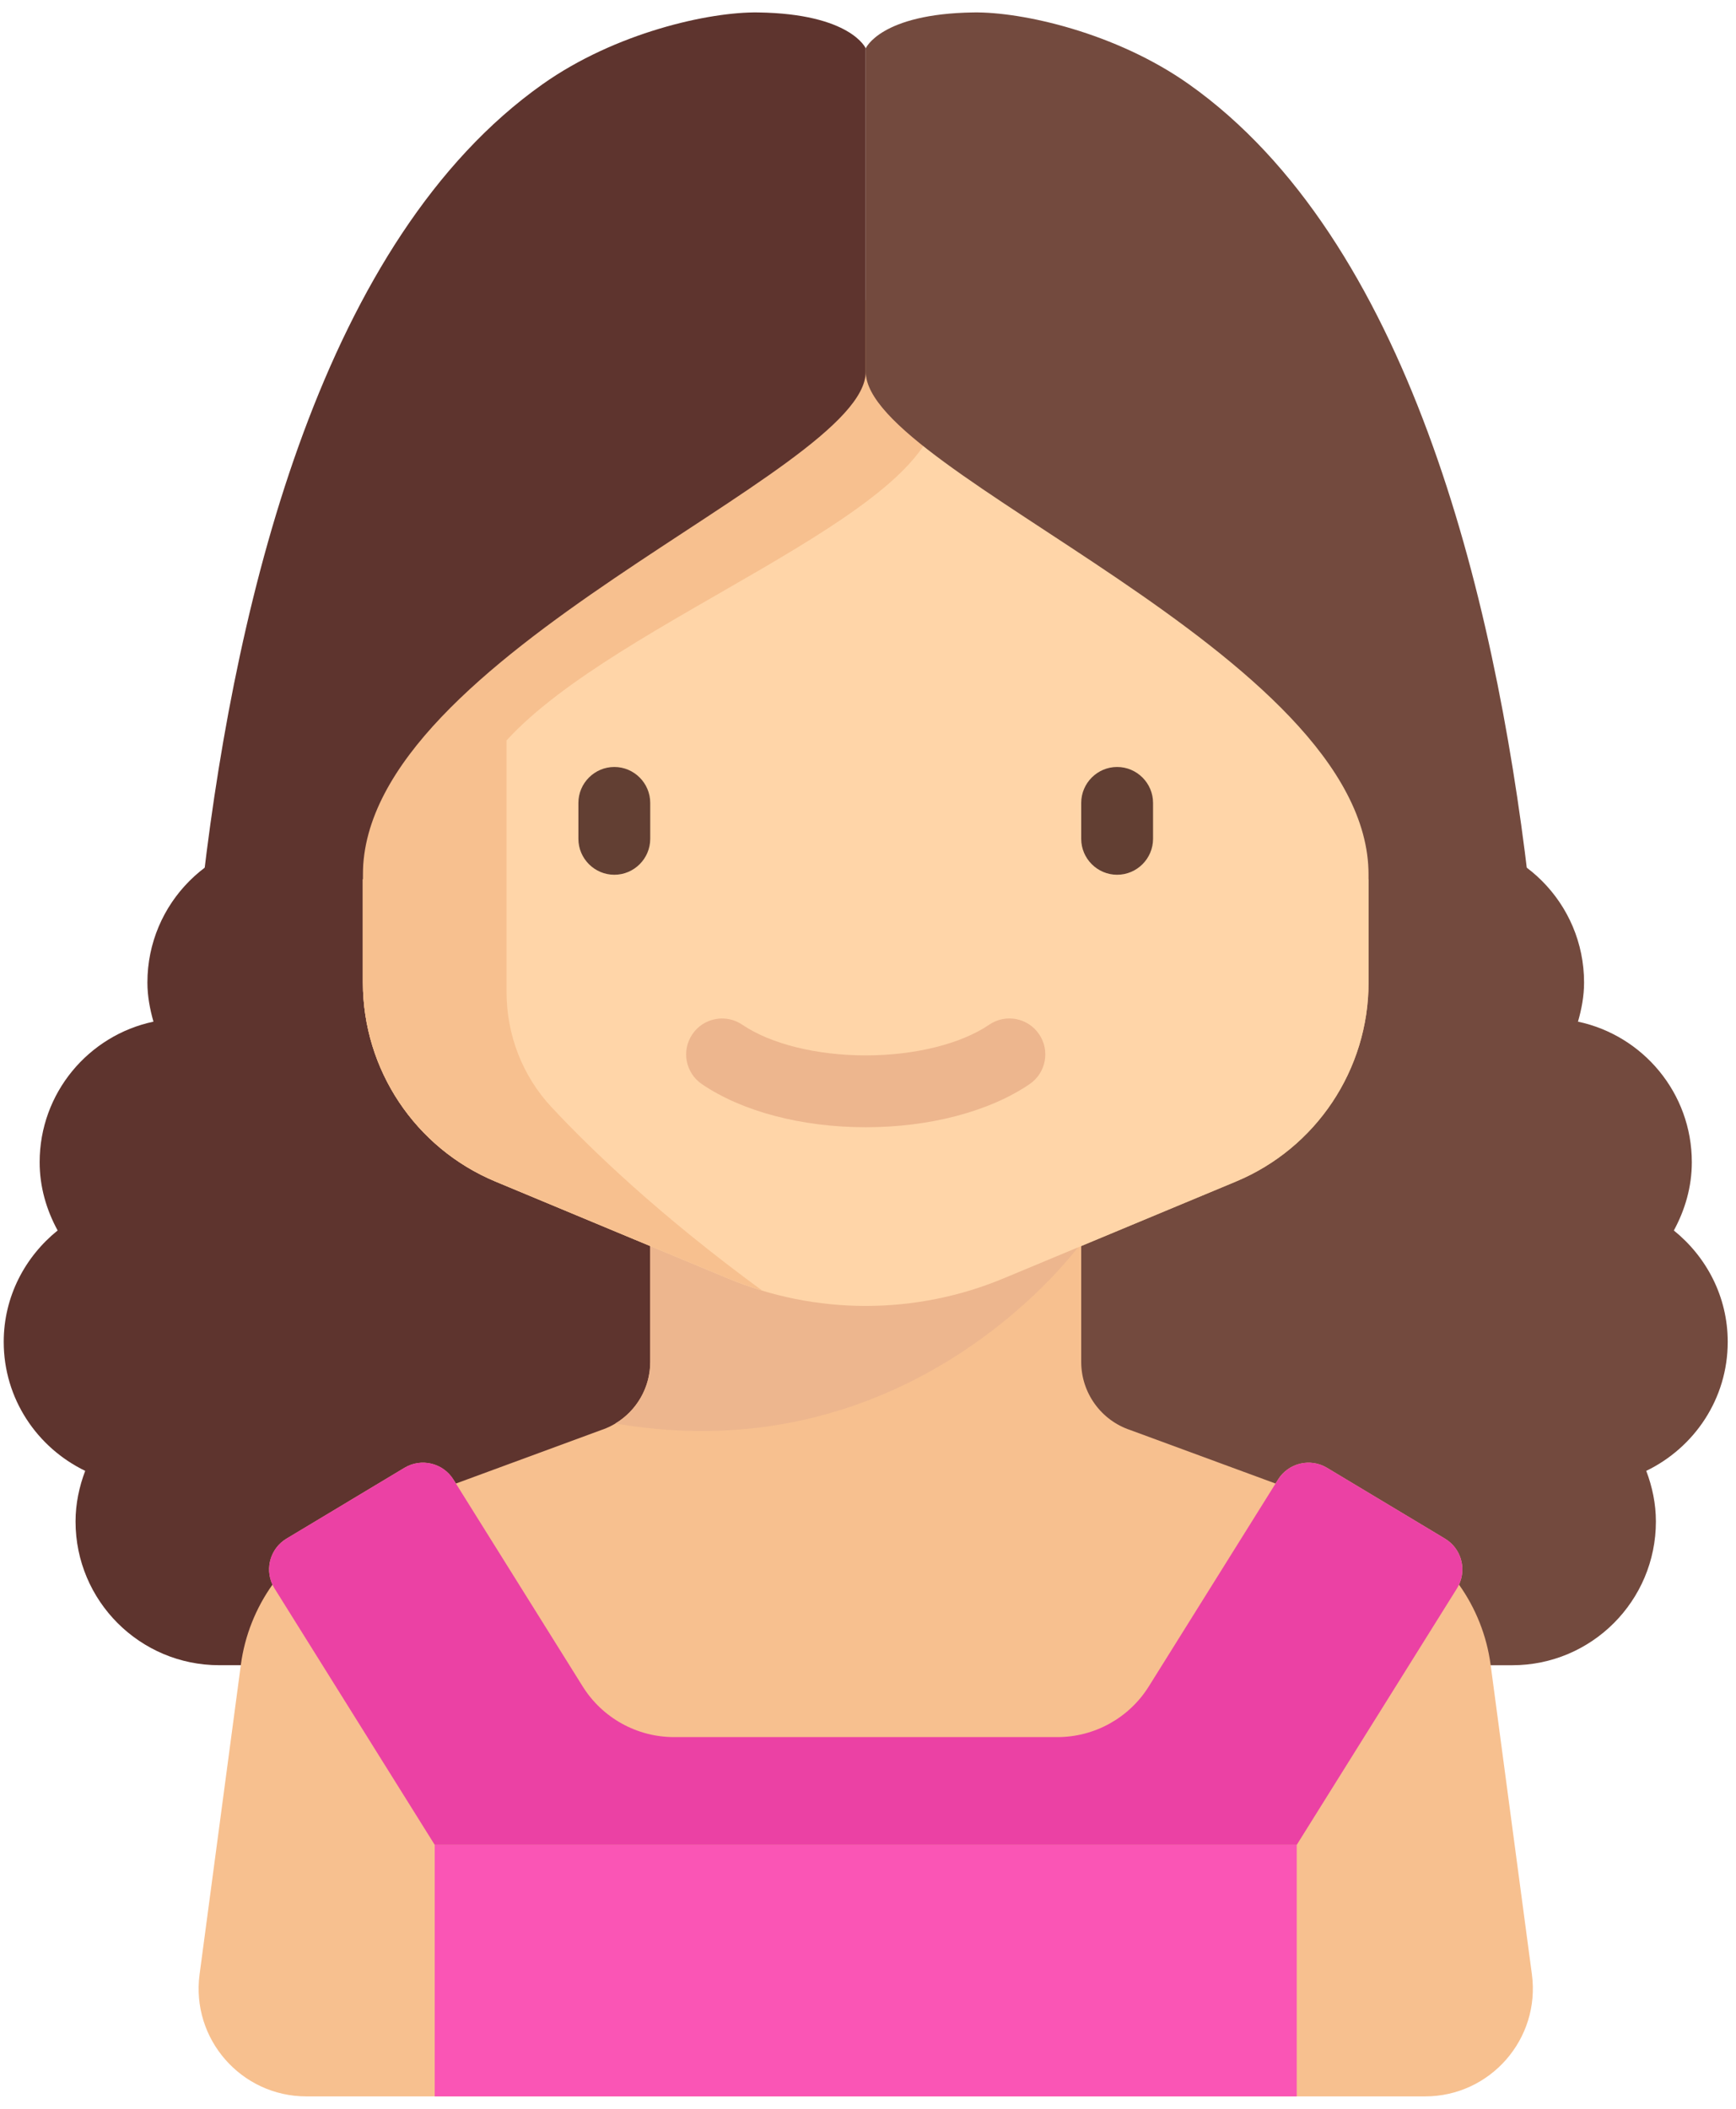 <svg width="56" height="68" viewBox="0 0 56 68" fill="none" xmlns="http://www.w3.org/2000/svg">
<path d="M9.389 27.048V27.049C6.83 27.049 4.755 29.123 4.755 31.683C4.755 32.123 4.836 32.541 4.95 32.944C2.853 33.388 1.279 35.247 1.279 37.476C1.279 38.277 1.501 39.02 1.859 39.677C0.807 40.527 0.12 41.811 0.12 43.269C0.12 45.106 1.198 46.68 2.748 47.429C2.556 47.939 2.437 48.485 2.437 49.062C2.437 51.621 4.512 53.696 7.072 53.696H27.927V27.048H9.389L9.389 27.048Z" fill="#5E342E"/>
<path d="M55.733 43.269C55.733 41.812 55.047 40.527 53.995 39.678C54.353 39.02 54.575 38.277 54.575 37.476C54.575 35.247 53 33.388 50.903 32.944C51.018 32.541 51.099 32.123 51.099 31.683C51.099 29.123 49.024 27.049 46.464 27.049V27.048H27.927V53.697H48.782C51.341 53.697 53.416 51.622 53.416 49.062C53.416 48.485 53.298 47.939 53.105 47.429C54.655 46.68 55.733 45.106 55.733 43.269H55.733Z" fill="#734A3E"/>
<path d="M49.416 63.664L48.085 53.685C47.958 52.734 47.6 51.851 47.064 51.097C47.313 50.567 47.126 49.922 46.611 49.614L42.806 47.33C42.264 47.005 41.562 47.174 41.227 47.709L41.147 47.838L36.463 46.114C35.517 45.799 34.878 44.913 34.878 43.916V40.179L39.869 38.1C42.46 37.02 44.147 34.489 44.147 31.683V21.255C44.147 18.056 41.554 13.145 38.354 13.145H17.5C14.3 13.145 11.707 18.056 11.707 21.255V31.683C11.707 34.489 13.394 37.02 15.985 38.1L20.976 40.179V43.916C20.976 44.913 20.337 45.799 19.391 46.114L14.707 47.838L14.627 47.71C14.292 47.174 13.59 47.005 13.048 47.33L9.243 49.614C8.728 49.922 8.541 50.567 8.79 51.097C8.254 51.851 7.896 52.734 7.769 53.685L6.438 63.665C6.16 65.748 7.782 67.6 9.884 67.6H45.97C48.072 67.6 49.694 65.748 49.416 63.664Z" fill="#F7C08F"/>
<path d="M34.878 40.082H20.975V43.916C20.975 44.741 20.538 45.488 19.852 45.901C29.545 47.575 34.878 40.082 34.878 40.082Z" fill="#EDB68E"/>
<path d="M39.869 38.1L32.382 41.219C30.97 41.808 29.456 42.111 27.926 42.111C26.397 42.111 24.882 41.807 23.47 41.219L15.984 38.1C13.393 37.021 11.706 34.49 11.706 31.683V21.256C11.706 18.056 14.3 13.146 17.499 13.146H38.354C41.553 13.146 44.147 18.056 44.147 21.256V31.683C44.147 34.489 42.459 37.021 39.869 38.1L39.869 38.1Z" fill="#FFD5A8"/>
<path d="M19.817 28.207C19.179 28.207 18.658 27.686 18.658 27.049V25.89C18.658 25.253 19.18 24.732 19.817 24.732C20.454 24.732 20.975 25.253 20.975 25.89V27.049C20.975 27.686 20.454 28.207 19.817 28.207Z" fill="#623F33"/>
<path d="M36.036 28.207C35.399 28.207 34.878 27.686 34.878 27.049V25.89C34.878 25.253 35.399 24.732 36.036 24.732C36.674 24.732 37.195 25.253 37.195 25.89V27.049C37.195 27.686 36.674 28.207 36.036 28.207Z" fill="#623F33"/>
<path d="M27.927 36.349C25.867 36.349 23.941 35.842 22.641 34.958C22.112 34.598 21.974 33.877 22.335 33.349C22.694 32.82 23.415 32.683 23.944 33.042C24.855 33.662 26.344 34.032 27.927 34.032C29.51 34.032 30.999 33.662 31.91 33.042C32.44 32.681 33.159 32.819 33.519 33.349C33.879 33.877 33.742 34.598 33.213 34.958C31.914 35.842 29.987 36.349 27.927 36.349H27.927Z" fill="#EDB68E"/>
<path d="M27.926 9.67C27.926 9.67 24.692 13.772 17.209 18.358C14.909 19.768 11.706 22.797 11.706 25.6V31.683C11.706 34.489 13.393 37.02 15.984 38.1L23.47 41.219C23.836 41.371 24.21 41.503 24.589 41.617C21.281 39.197 19.078 37.081 17.788 35.698C16.849 34.691 16.34 33.363 16.34 31.986L16.34 23.877C19.91 19.955 30.078 16.621 30.244 13.145C30.357 10.759 27.927 9.669 27.927 9.669L27.926 9.67Z" fill="#F7C08F"/>
<path d="M41.227 47.71L37.058 54.38C36.423 55.396 35.309 56.014 34.111 56.014H21.743C20.545 56.014 19.431 55.396 18.796 54.38L14.627 47.71C14.292 47.174 13.59 47.005 13.048 47.33L9.242 49.614C8.687 49.947 8.512 50.672 8.856 51.221L14.024 59.49H41.83L46.998 51.221C47.341 50.672 47.167 49.947 46.611 49.614L42.806 47.33C42.264 47.005 41.562 47.174 41.227 47.71H41.227Z" fill="#EB41A4"/>
<path d="M41.83 59.489H14.023V67.6H41.83V59.489Z" fill="#FA55B5"/>
<path d="M11.706 28.351C11.706 28.303 11.706 28.256 11.706 28.207C11.706 21.062 27.927 15.269 27.927 11.987V1.559C27.927 1.559 27.448 0.444 24.451 0.401C22.88 0.378 19.852 1.052 17.499 2.718C10.452 7.705 7.651 19.095 6.558 28.351H11.706Z" fill="#5E342E"/>
<path d="M44.147 28.207C44.147 28.256 44.147 28.303 44.147 28.352H49.296C48.202 19.095 45.401 7.705 38.354 2.718C36.001 1.053 32.973 0.378 31.402 0.401C28.405 0.444 27.927 1.559 27.927 1.559V11.987C27.927 15.27 44.147 21.063 44.147 28.207Z" fill="#734A3E"/>
</svg>
